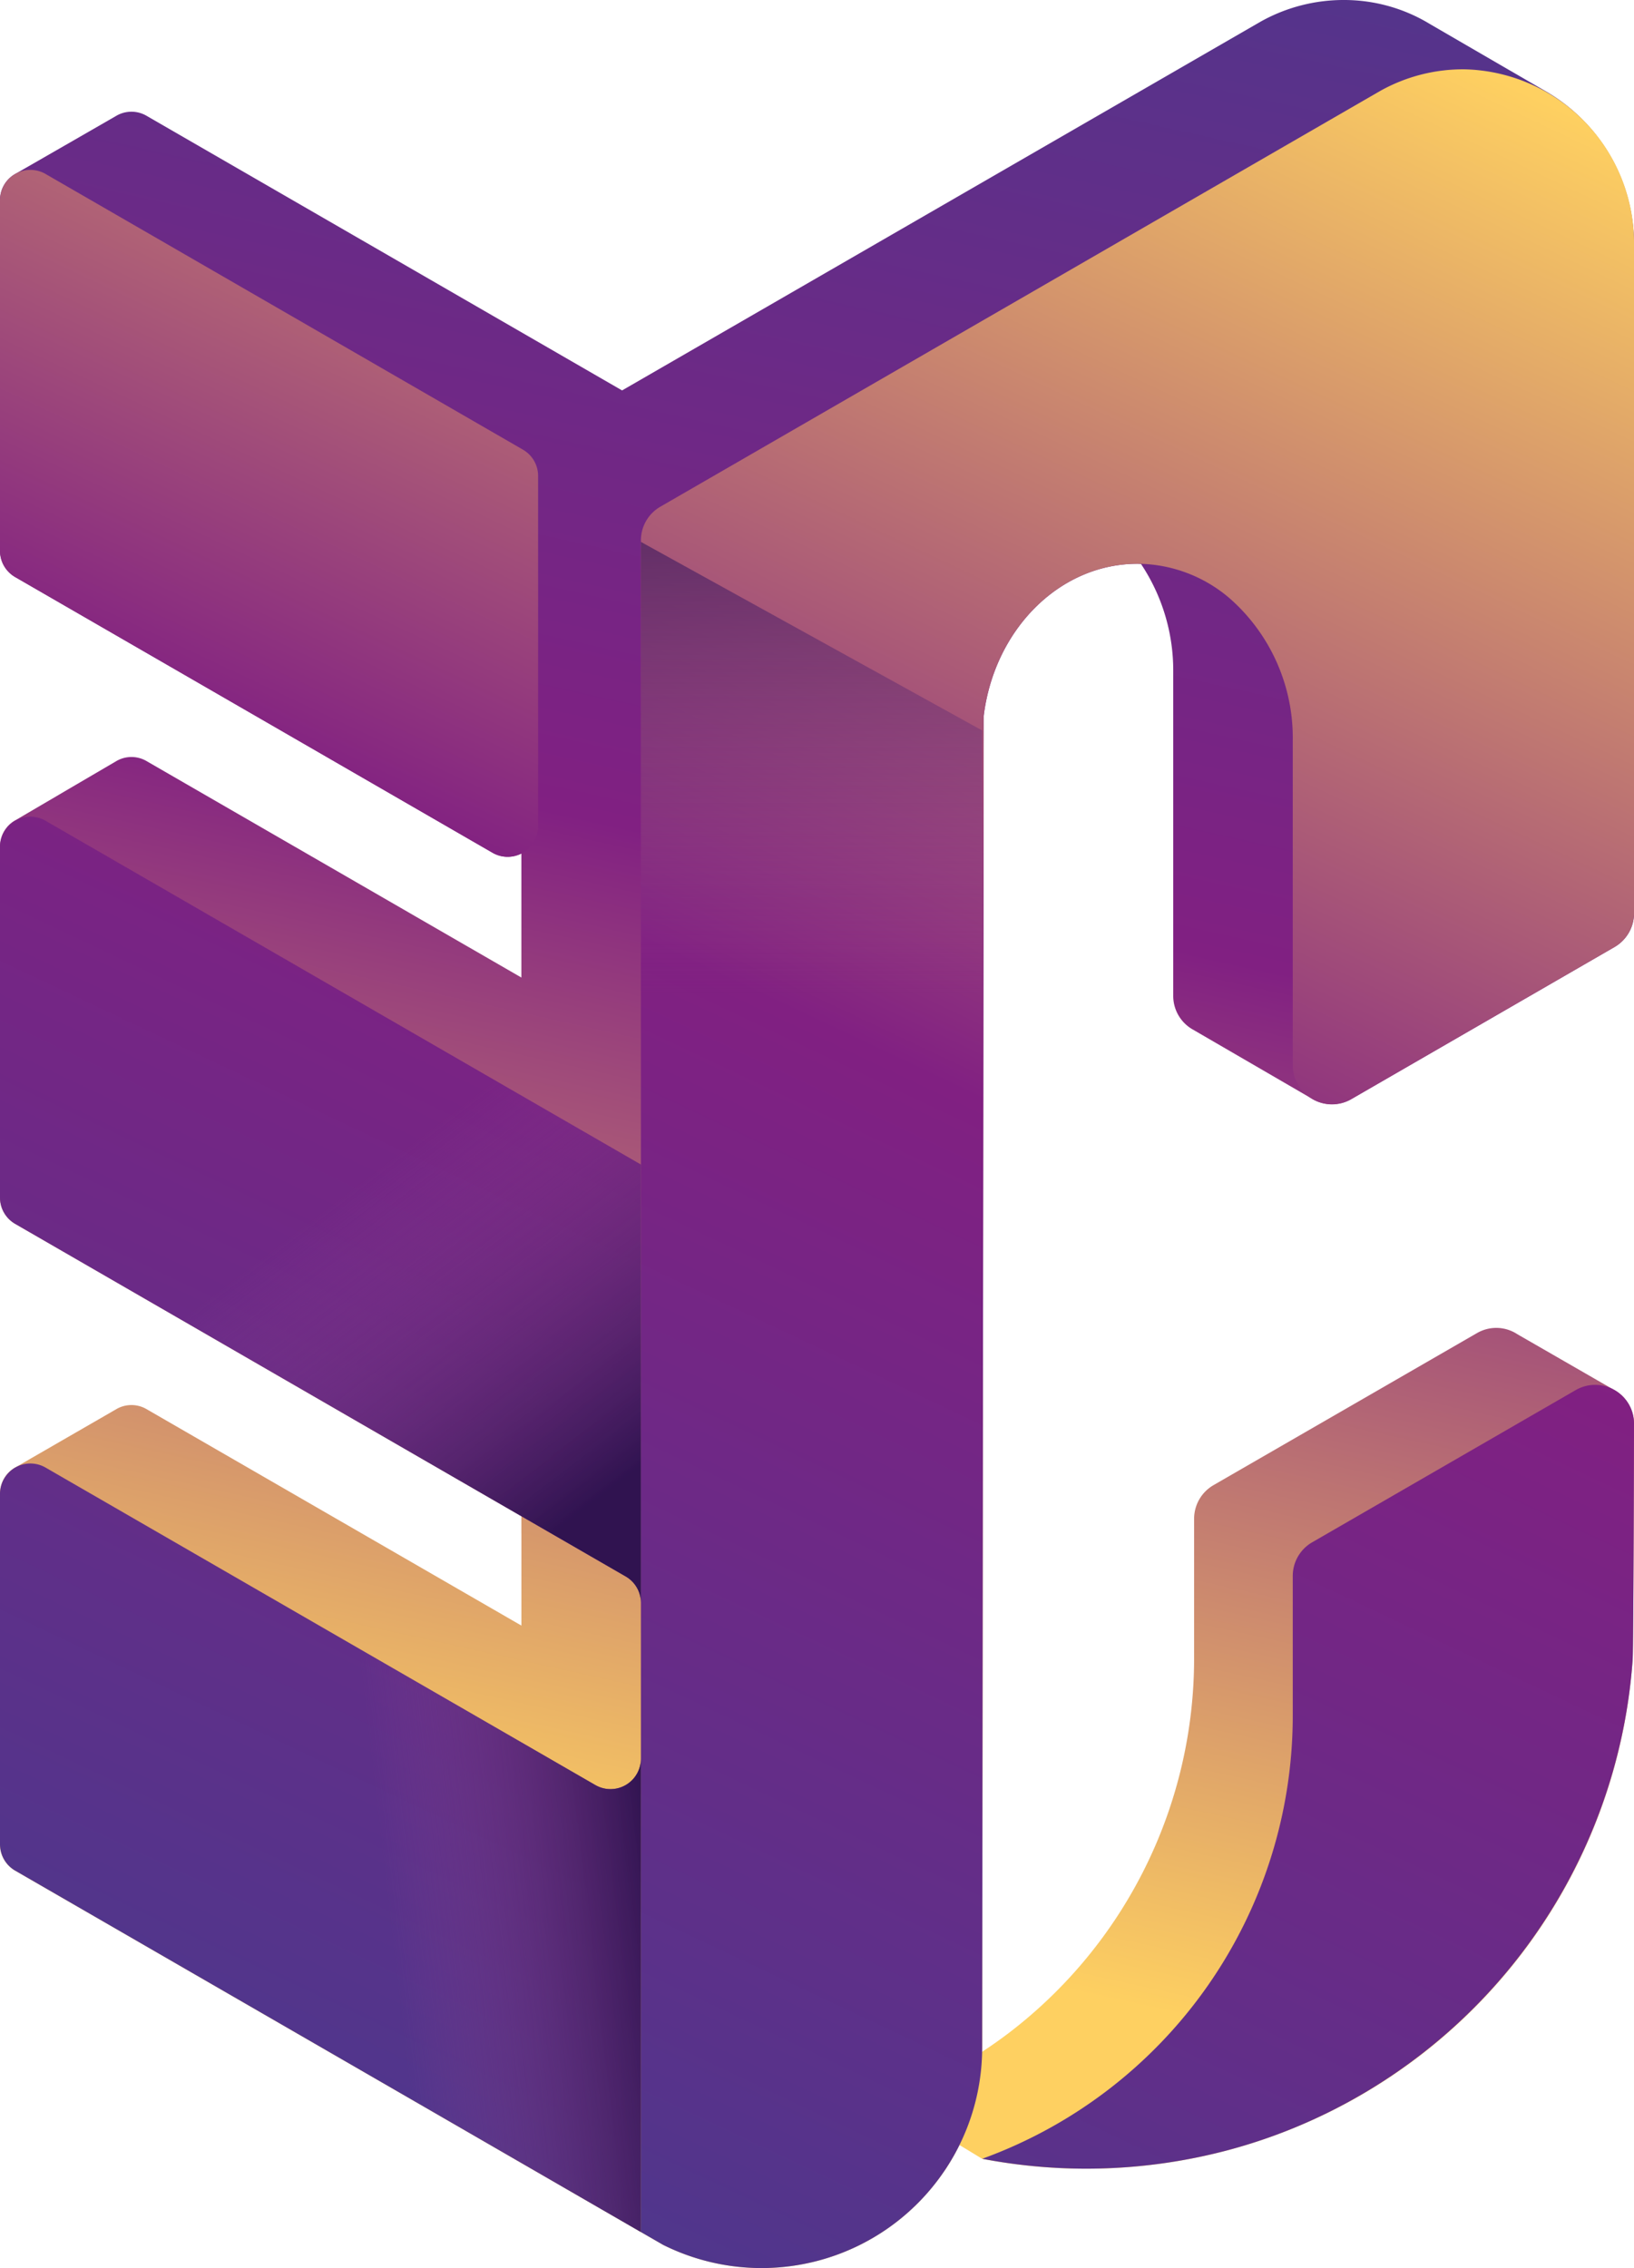 <svg xmlns="http://www.w3.org/2000/svg" xmlns:xlink="http://www.w3.org/1999/xlink" viewBox="0 0 73.195 101.568">
  <defs>
    <linearGradient id="a6c3b07f-be75-4d43-80e5-134d8a513ea1" x1="27.15" y1="84.574" x2="47.621" y2="-7.544" gradientUnits="userSpaceOnUse">
      <stop offset="0" stop-color="#fed061"/>
      <stop offset="0.494" stop-color="#812082"/>
      <stop offset="1" stop-color="#50368c"/>
    </linearGradient>
    <linearGradient id="b0e15640-1681-40fa-94dc-87a9ffaa98b0" x1="29.632" y1="-14.197" x2="-14.721" y2="79.627" xlink:href="#a6c3b07f-be75-4d43-80e5-134d8a513ea1"/>
    <linearGradient id="e0027c72-6352-43cc-b636-a80d97dab012" x1="92.557" y1="15.55" x2="48.204" y2="109.373" xlink:href="#a6c3b07f-be75-4d43-80e5-134d8a513ea1"/>
    <linearGradient id="e846bc58-b5cf-42b2-9f84-83a111974372" x1="36.87" y1="34.896" x2="20.554" y2="69.411" xlink:href="#a6c3b07f-be75-4d43-80e5-134d8a513ea1"/>
    <linearGradient id="adb5fe15-60ae-437a-9c06-f38d5f494499" x1="63.445" y1="1.788" x2="19.092" y2="95.611" xlink:href="#a6c3b07f-be75-4d43-80e5-134d8a513ea1"/>
    <linearGradient id="e9e01791-b19f-43be-99b5-b1b36df6e30a" x1="65.119" y1="2.579" x2="20.766" y2="96.403" xlink:href="#a6c3b07f-be75-4d43-80e5-134d8a513ea1"/>
    <linearGradient id="a51ba690-791d-458b-8f3b-caa112d17a85" x1="43.764" y1="-7.516" x2="-0.589" y2="86.308" xlink:href="#a6c3b07f-be75-4d43-80e5-134d8a513ea1"/>
    <linearGradient id="ab19757c-2c01-41cb-b441-85ed3b58f1a1" x1="54.805" y1="-2.297" x2="10.452" y2="91.527" xlink:href="#a6c3b07f-be75-4d43-80e5-134d8a513ea1"/>
    <linearGradient id="fb0c70d0-404b-410d-9418-9784ce30d38c" x1="36.353" y1="62.78" x2="36.353" y2="17.148" gradientUnits="userSpaceOnUse">
      <stop offset="0.4" stop-color="#944493" stop-opacity="0"/>
      <stop offset="1" stop-color="#301350"/>
    </linearGradient>
    <linearGradient id="b43996e3-a576-4282-8199-dd99ef5dd9c7" x1="9.121" y1="83.43" x2="28.982" y2="81.115" xlink:href="#fb0c70d0-404b-410d-9418-9784ce30d38c"/>
    <linearGradient id="a8e4cf0e-15be-4a38-bfdf-97157446d1a7" x1="7.761" y1="44.464" x2="25.673" y2="67.98" xlink:href="#fb0c70d0-404b-410d-9418-9784ce30d38c"/>
  </defs>
  <g style="isolation: isolate">
    <g id="b840ea56-d38a-42ca-8f88-8432a4a0fbc7" data-name="Layer 2">
      <g>
        <path d="M53.486,46.134c.035.022.069.042.105.061.035.022.069.042.105.061.035.022.069.042.105.061.035.022.069.042.105.061.035.022.069.042.105.061.035.022.069.042.105.061.035.022.069.042.105.061.035.021.069.041.105.061.035.022.069.042.105.061.035.022.069.042.105.061.035.022.069.042.105.061.035.022.069.042.105.061.035.022.069.042.105.061.035.022.069.042.105.061.035.021.069.042.105.061.035.022.069.042.105.061.035.022.069.042.105.061.035.022.069.042.105.061.035.022.069.042.105.061.035.022.069.042.105.061.035.022.069.042.105.061.035.022.069.042.105.061.035.022.069.042.105.061.035.021.069.042.105.061.035.022.069.042.105.061.035.022.069.042.105.061.035.022.069.042.105.061.035.022.069.042.105.061.035.022.069.042.105.061.035.022.069.042.105.061.035.021.069.042.105.061.035.022.069.042.105.061.035.022.069.042.105.061.035.022.069.042.105.061.035.022.069.042.105.061.035.022.069.042.105.061.035.022.069.042.105.061.035.022.069.042.105.061.035.022.069.042.105.061.035.021.069.042.105.061.035.022.069.042.105.061.035.022.069.042.105.061.035.022.069.042.105.061.035.022.069.042.105.061.035.022.069.042.105.061.035.022.069.042.105.061.035.022.069.042.105.061.035.022.069.042.105.061.035.022.069.042.105.061.035.022.069.042.105.061a1.729,1.729,0,0,0,1.801.037L72.32,42.411a1.751,1.751,0,0,0,.876-1.517V10.949a7.919,7.919,0,0,0-4.005-6.891c-.035-.02-.07-.041-.105-.061s-.07-.041-.105-.061-.07-.041-.105-.061-.07-.041-.105-.061-.07-.041-.105-.061-.07-.041-.105-.061-.07-.041-.105-.061-.07-.041-.105-.061-.07-.041-.105-.061-.07-.041-.105-.061-.07-.041-.105-.061-.07-.041-.105-.061-.07-.041-.105-.061-.07-.041-.105-.061-.07-.041-.105-.06-.07-.041-.105-.061-.07-.041-.105-.061-.07-.041-.105-.061-.07-.041-.105-.061-.07-.041-.105-.061-.07-.041-.105-.061-.07-.041-.105-.061-.07-.041-.105-.061-.07-.041-.105-.061-.07-.041-.105-.061-.07-.041-.105-.061-.07-.041-.105-.061-.07-.041-.105-.061-.07-.041-.105-.061-.07-.041-.105-.061-.07-.041-.105-.061-.07-.041-.105-.061-.07-.041-.105-.061-.07-.041-.105-.061-.07-.041-.105-.061-.07-.041-.105-.061-.07-.041-.105-.061-.07-.041-.105-.061-.07-.041-.105-.061-.07-.041-.105-.061-.07-.041-.105-.061-.07-.041-.105-.061-.07-.041-.105-.061-.07-.041-.105-.061-.07-.041-.105-.061-.07-.041-.105-.061-.07-.041-.105-.061-.07-.041-.105-.061-.07-.041-.105-.061-.07-.041-.105-.061A7.406,7.406,0,0,0,60.242,0a7.61,7.61,0,0,0-3.74.951c-.004.003-20.202,11.664-28.636,16.533L6.564,5.185a1.346,1.346,0,0,0-1.403.031c-.03.016-.059.033-.088.051-.03.016-.06.033-.089.051-.03.016-.059.033-.089.051-.03.016-.059.033-.088.051-.03.016-.06.033-.089.051-.03.016-.059.033-.088.051-.03.016-.06.033-.089.051-.03.016-.06.033-.089.051-.03.016-.059.033-.088.051-.03.016-.06.033-.089.051-.03.016-.06.033-.089.051-.03.016-.059.033-.089.051-.03.016-.06.033-.089.051-.03.016-.059.032-.088.051-.03.016-.06.033-.089.051-.03.016-.06.033-.089.051-.03.016-.059.033-.088.051-.03.016-.06.033-.089.051-.03.016-.059.033-.088.051-.03.016-.06.033-.089.051-.03.016-.06.033-.089.051-.03.016-.059.033-.088.051-.03.016-.06.033-.089.051-.03.016-.059.033-.089.051-.03.016-.059.033-.089.051-.03.016-.06.033-.089.051-.03.016-.059.033-.088.051-.03.016-.06.032-.089.051-.03.016-.059.033-.089.051-.03.016-.059.033-.089.051-.03.016-.06.033-.089.051-.03.016-.059.033-.089.051-.03.016-.06.033-.089.051-.03.016-.059.033-.089.051-.03.016-.059.033-.088.051-.03.016-.06.033-.089.051-.03.016-.059.033-.088.051-.03.016-.06.033-.089.051-.03.016-.06.033-.089.051-.03.016-.059.033-.089.051-.03.016-.06.033-.089.051-.03.016-.059.033-.089.051-.03.016-.059.033-.089.051-.03.016-.06.033-.089.051-.03.016-.059.033-.089.051-.03.016-.06.033-.089.051-.03.016-.06.033-.089.051-.03.016-.059.033-.089.051-.03.016-.059.033-.089.051-.03.016-.059.033-.088.051A1.344,1.344,0,0,0,0,8.97V24.664a1.361,1.361,0,0,0,.681,1.179L22.063,38.188a1.341,1.341,0,0,0,1.292.029v5.559L6.564,34.082a1.344,1.344,0,0,0-1.406.034c-.03.016-.059.034-.088.052-.031.016-.059.034-.089.052-.031.016-.059.034-.089.052-.031.016-.059.034-.089.052-.031.016-.059.034-.089.052-.031.016-.059.034-.089.052-.031.016-.059.034-.089.052-.031.017-.059.034-.089.052-.031.017-.059.034-.089.052-.031.016-.059.034-.089.052-.031.017-.059.034-.089.052-.031.016-.059.034-.089.052-.03.016-.059.034-.089.052-.031.016-.059.034-.089.052-.03.016-.059.034-.088.052-.031.016-.059.034-.089.052-.031.016-.059.034-.089.052-.031.016-.059.034-.089.052-.031.016-.059.034-.089.052-.031.016-.059.034-.089.052-.031.016-.059.034-.089.052-.031.016-.059.034-.089.052-.031.016-.059.034-.089.052-.031.016-.059.034-.089.052-.031.016-.059.034-.089.052-.03.016-.059.034-.088.052-.031.016-.059.034-.089.052-.03.016-.059.034-.089.052-.031.017-.059.034-.089.053-.03.016-.059.034-.088.052-.031.017-.059.034-.089.052-.031.017-.059.034-.089.052-.031.016-.059.034-.089.052-.031.016-.059.034-.089.052-.031.016-.059.034-.089.052-.031.016-.059.034-.089.052-.031.016-.059.034-.089.052-.031.016-.059.034-.089.052-.031.016-.059.034-.089.052-.031.016-.059.034-.089.052-.03.016-.059.034-.088.052-.031.016-.059.034-.089.052-.03.016-.059.034-.089.052-.031.016-.059.034-.089.052-.031.016-.059.034-.088.052-.031.016-.059.034-.089.052-.031.016-.059.034-.089.052-.03.016-.059.034-.088.052-.031.016-.059.034-.089.052-.031.016-.059.034-.089.052A1.345,1.345,0,0,0,0,37.935V53.629a1.361,1.361,0,0,0,.681,1.179L23.355,67.898v.765l.001.009v4.125L6.564,63.103a1.345,1.345,0,0,0-1.403.031c-.03.016-.059.033-.089.051-.03.016-.059.033-.089.052-.03.016-.059.033-.088.051-.03.016-.059.033-.089.051-.03.016-.059.033-.089.051-.03.016-.059.033-.089.052-.03.016-.059.033-.089.051-.03.016-.059.033-.089.051-.03.016-.059.033-.089.052-.03.016-.059.033-.089.051-.03.016-.059.033-.089.051-.03.016-.059.033-.089.051-.03.016-.059.033-.089.052-.03.016-.059.033-.089.051-.03.016-.059.033-.089.051-.03.016-.059.033-.089.052-.03.016-.059.033-.088.051-.03.016-.059.033-.089.051-.03.016-.059.033-.089.051-.03.016-.06.033-.089.051-.03.016-.06.033-.089.052-.03.016-.059.033-.089.051-.03.016-.06.033-.089.051-.03.016-.059.033-.089.051-.03.016-.059.033-.089.052-.03.016-.059.033-.089.051-.03.016-.06.033-.089.051-.03.016-.059.033-.089.052-.031.016-.059.033-.089.051-.03.016-.059.033-.088.051-.03.016-.06.033-.089.051-.03.016-.059.033-.088.051-.03.016-.059.033-.089.052-.03.016-.059.033-.089.051-.03.016-.059.033-.089.051-.03.016-.06.033-.089.052-.03.016-.06.033-.089.051-.03.016-.06.033-.089.051-.03.016-.059.033-.089.051-.03.016-.06.033-.089.052-.03.016-.059.033-.089.051-.03.016-.06.033-.089.051-.03.016-.06.033-.089.051-.03.016-.059.033-.088.052-.03.016-.06.033-.089.051-.03.016-.06.033-.089.051-.03.016-.06.033-.089.052-.03.016-.059.033-.088.051-.03.016-.059.033-.089.051-.03.016-.059.033-.089.051A1.345,1.345,0,0,0,0,66.9V82.594a1.362,1.362,0,0,0,.681,1.179L28.709,99.955v0l.006.004h0l.984.569.001,0a9.884,9.884,0,0,0,12.611-3.32h.001q.26-.385.484-.795c.065-.12.123-.231.184-.354.006.001,1.016.617,1.016.617a24.72,24.72,0,0,0,10.997-.382,24.19,24.19,0,0,0,2.915-.977A24.485,24.485,0,0,0,73.135,74.311c.04-.57.06-10.556.06-10.556A1.718,1.718,0,0,0,72.28,62.23c-.029-.018-.057-.034-.087-.05-.029-.018-.057-.034-.087-.05s-.057-.034-.086-.05c-.029-.018-.057-.034-.087-.05s-.057-.034-.087-.05c-.029-.018-.057-.034-.087-.05s-.057-.034-.086-.05c-.029-.018-.057-.034-.087-.05s-.057-.034-.087-.05c-.029-.018-.057-.034-.087-.05s-.057-.034-.086-.05c-.029-.018-.057-.034-.087-.05s-.057-.034-.087-.05c-.029-.018-.057-.034-.087-.05s-.057-.034-.086-.05-.057-.034-.087-.05c-.029-.018-.057-.035-.087-.05-.029-.018-.057-.034-.087-.05-.029-.018-.057-.035-.087-.05-.029-.018-.057-.034-.087-.05-.029-.018-.057-.034-.086-.05s-.057-.034-.087-.05c-.029-.018-.057-.034-.087-.05-.029-.018-.057-.034-.086-.05-.029-.018-.057-.034-.087-.05s-.057-.034-.087-.05c-.029-.018-.057-.034-.087-.05s-.057-.034-.086-.05c-.029-.018-.057-.034-.087-.05s-.057-.034-.087-.05c-.029-.018-.057-.034-.087-.05s-.057-.034-.086-.05-.057-.034-.087-.05c-.029-.018-.057-.035-.087-.05-.029-.018-.057-.034-.087-.05-.029-.018-.057-.035-.087-.05-.029-.018-.057-.034-.086-.05-.029-.018-.057-.034-.087-.05s-.057-.034-.087-.05c-.029-.018-.057-.034-.087-.05s-.057-.034-.086-.05c-.029-.018-.057-.034-.087-.05s-.057-.034-.087-.05c-.029-.018-.057-.034-.087-.05s-.057-.034-.087-.05c-.029-.018-.057-.034-.087-.05s-.057-.034-.087-.05c-.029-.018-.057-.034-.087-.05s-.057-.034-.087-.05c-.029-.018-.057-.034-.086-.05a1.718,1.718,0,0,0-1.78-.031L54.359,66.508a1.739,1.739,0,0,0-.869,1.506v6.237a21.094,21.094,0,0,1-7.993,16.55c-.486.387-.993.747-1.513,1.09.001-.068.013-.134.013-.202l.068-58.611.001-1.023,0-.002c.477-3.847,3.379-6.805,6.887-6.805.053,0,.105.006.158.007a8.602,8.602,0,0,1,1.444,4.813V44.594A1.73,1.73,0,0,0,53.486,46.134Z" style="fill: url(#a6c3b07f-be75-4d43-80e5-134d8a513ea1)"/>
        <g>
          <path d="M24.105,21.315V37.009a1.361,1.361,0,0,1-2.042,1.179L.681,25.843A1.361,1.361,0,0,1,0,24.664V8.97A1.361,1.361,0,0,1,2.042,7.791L23.424,20.136A1.361,1.361,0,0,1,24.105,21.315Z" style="fill: url(#b0e15640-1681-40fa-94dc-87a9ffaa98b0)"/>
          <path d="M70.587,62.249a1.739,1.739,0,0,1,2.608,1.506s-.02,9.986-.06,10.556A24.564,24.564,0,0,1,57.909,95.315a24.191,24.191,0,0,1-2.915.977,24.729,24.729,0,0,1-10.997.382A21.109,21.109,0,0,0,57.909,76.81V70.573a1.739,1.739,0,0,1,.87-1.506Z" style="fill: url(#e0027c72-6352-43cc-b636-a80d97dab012)"/>
          <polygon points="28.714 52.155 28.71 52.152 28.71 52.157 28.714 52.155" style="fill: url(#e846bc58-b5cf-42b2-9f84-83a111974372)"/>
          <polygon points="28.71 78.759 28.71 71.776 28.709 71.767 28.709 78.768 28.71 78.759" style="fill: url(#adb5fe15-60ae-437a-9c06-f38d5f494499)"/>
          <path d="M65.597,3.104a7.607,7.607,0,0,0-3.74.951C61.852,4.058,29.58,22.691,29.58,22.691a1.739,1.739,0,0,0-.87,1.506V52.152l.004.003-.004.003v-.005l-.001,0V71.767l.001.009v6.983l-.001.009v21.18a.013.013,0,0,0,.006.011l.984.568.001.001a9.884,9.884,0,0,0,12.611-3.32h.001c.173-.257.335-.523.484-.796a9.837,9.837,0,0,0,1.2-4.723l.068-58.611.001-1.023,0-.002c.477-3.847,3.379-6.806,6.887-6.806A6.381,6.381,0,0,1,55.089,26.8H55.09a8.314,8.314,0,0,1,2.819,6.371V47.698a1.752,1.752,0,0,0,2.627,1.517L72.32,42.412a1.752,1.752,0,0,0,.876-1.517V10.949A7.775,7.775,0,0,0,65.597,3.104Z" style="fill: url(#e9e01791-b19f-43be-99b5-b1b36df6e30a)"/>
          <path d="M0,37.935V53.629a1.361,1.361,0,0,0,.681,1.179L28.029,70.597a1.361,1.361,0,0,1,.68,1.17V52.152L2.042,36.756A1.361,1.361,0,0,0,0,37.935Z" style="fill: url(#a51ba690-791d-458b-8f3b-caa112d17a85)"/>
          <path d="M26.668,79.938,2.042,65.721A1.361,1.361,0,0,0,0,66.9V82.593a1.362,1.362,0,0,0,.681,1.179L28.709,99.955V78.767A1.361,1.361,0,0,1,26.668,79.938Z" style="fill: url(#ab19757c-2c01-41cb-b441-85ed3b58f1a1)"/>
        </g>
        <polygon points="28.709 24.267 28.709 51.476 43.997 51.476 43.997 32.712 28.709 24.267" style="mix-blend-mode: multiply;fill: url(#fb0c70d0-404b-410d-9418-9784ce30d38c)"/>
        <path d="M26.668,79.938,2.042,65.721A1.361,1.361,0,0,0,0,66.9V82.593a1.362,1.362,0,0,0,.681,1.179L28.709,99.955V78.767A1.361,1.361,0,0,1,26.668,79.938Z" style="mix-blend-mode: multiply;fill: url(#b43996e3-a576-4282-8199-dd99ef5dd9c7)"/>
        <path d="M0,37.935V53.629a1.361,1.361,0,0,0,.681,1.179L28.029,70.597a1.361,1.361,0,0,1,.68,1.17V52.152L2.042,36.756A1.361,1.361,0,0,0,0,37.935Z" style="mix-blend-mode: multiply;fill: url(#a8e4cf0e-15be-4a38-bfdf-97157446d1a7)"/>
      </g>
    </g>
  </g>
</svg>
